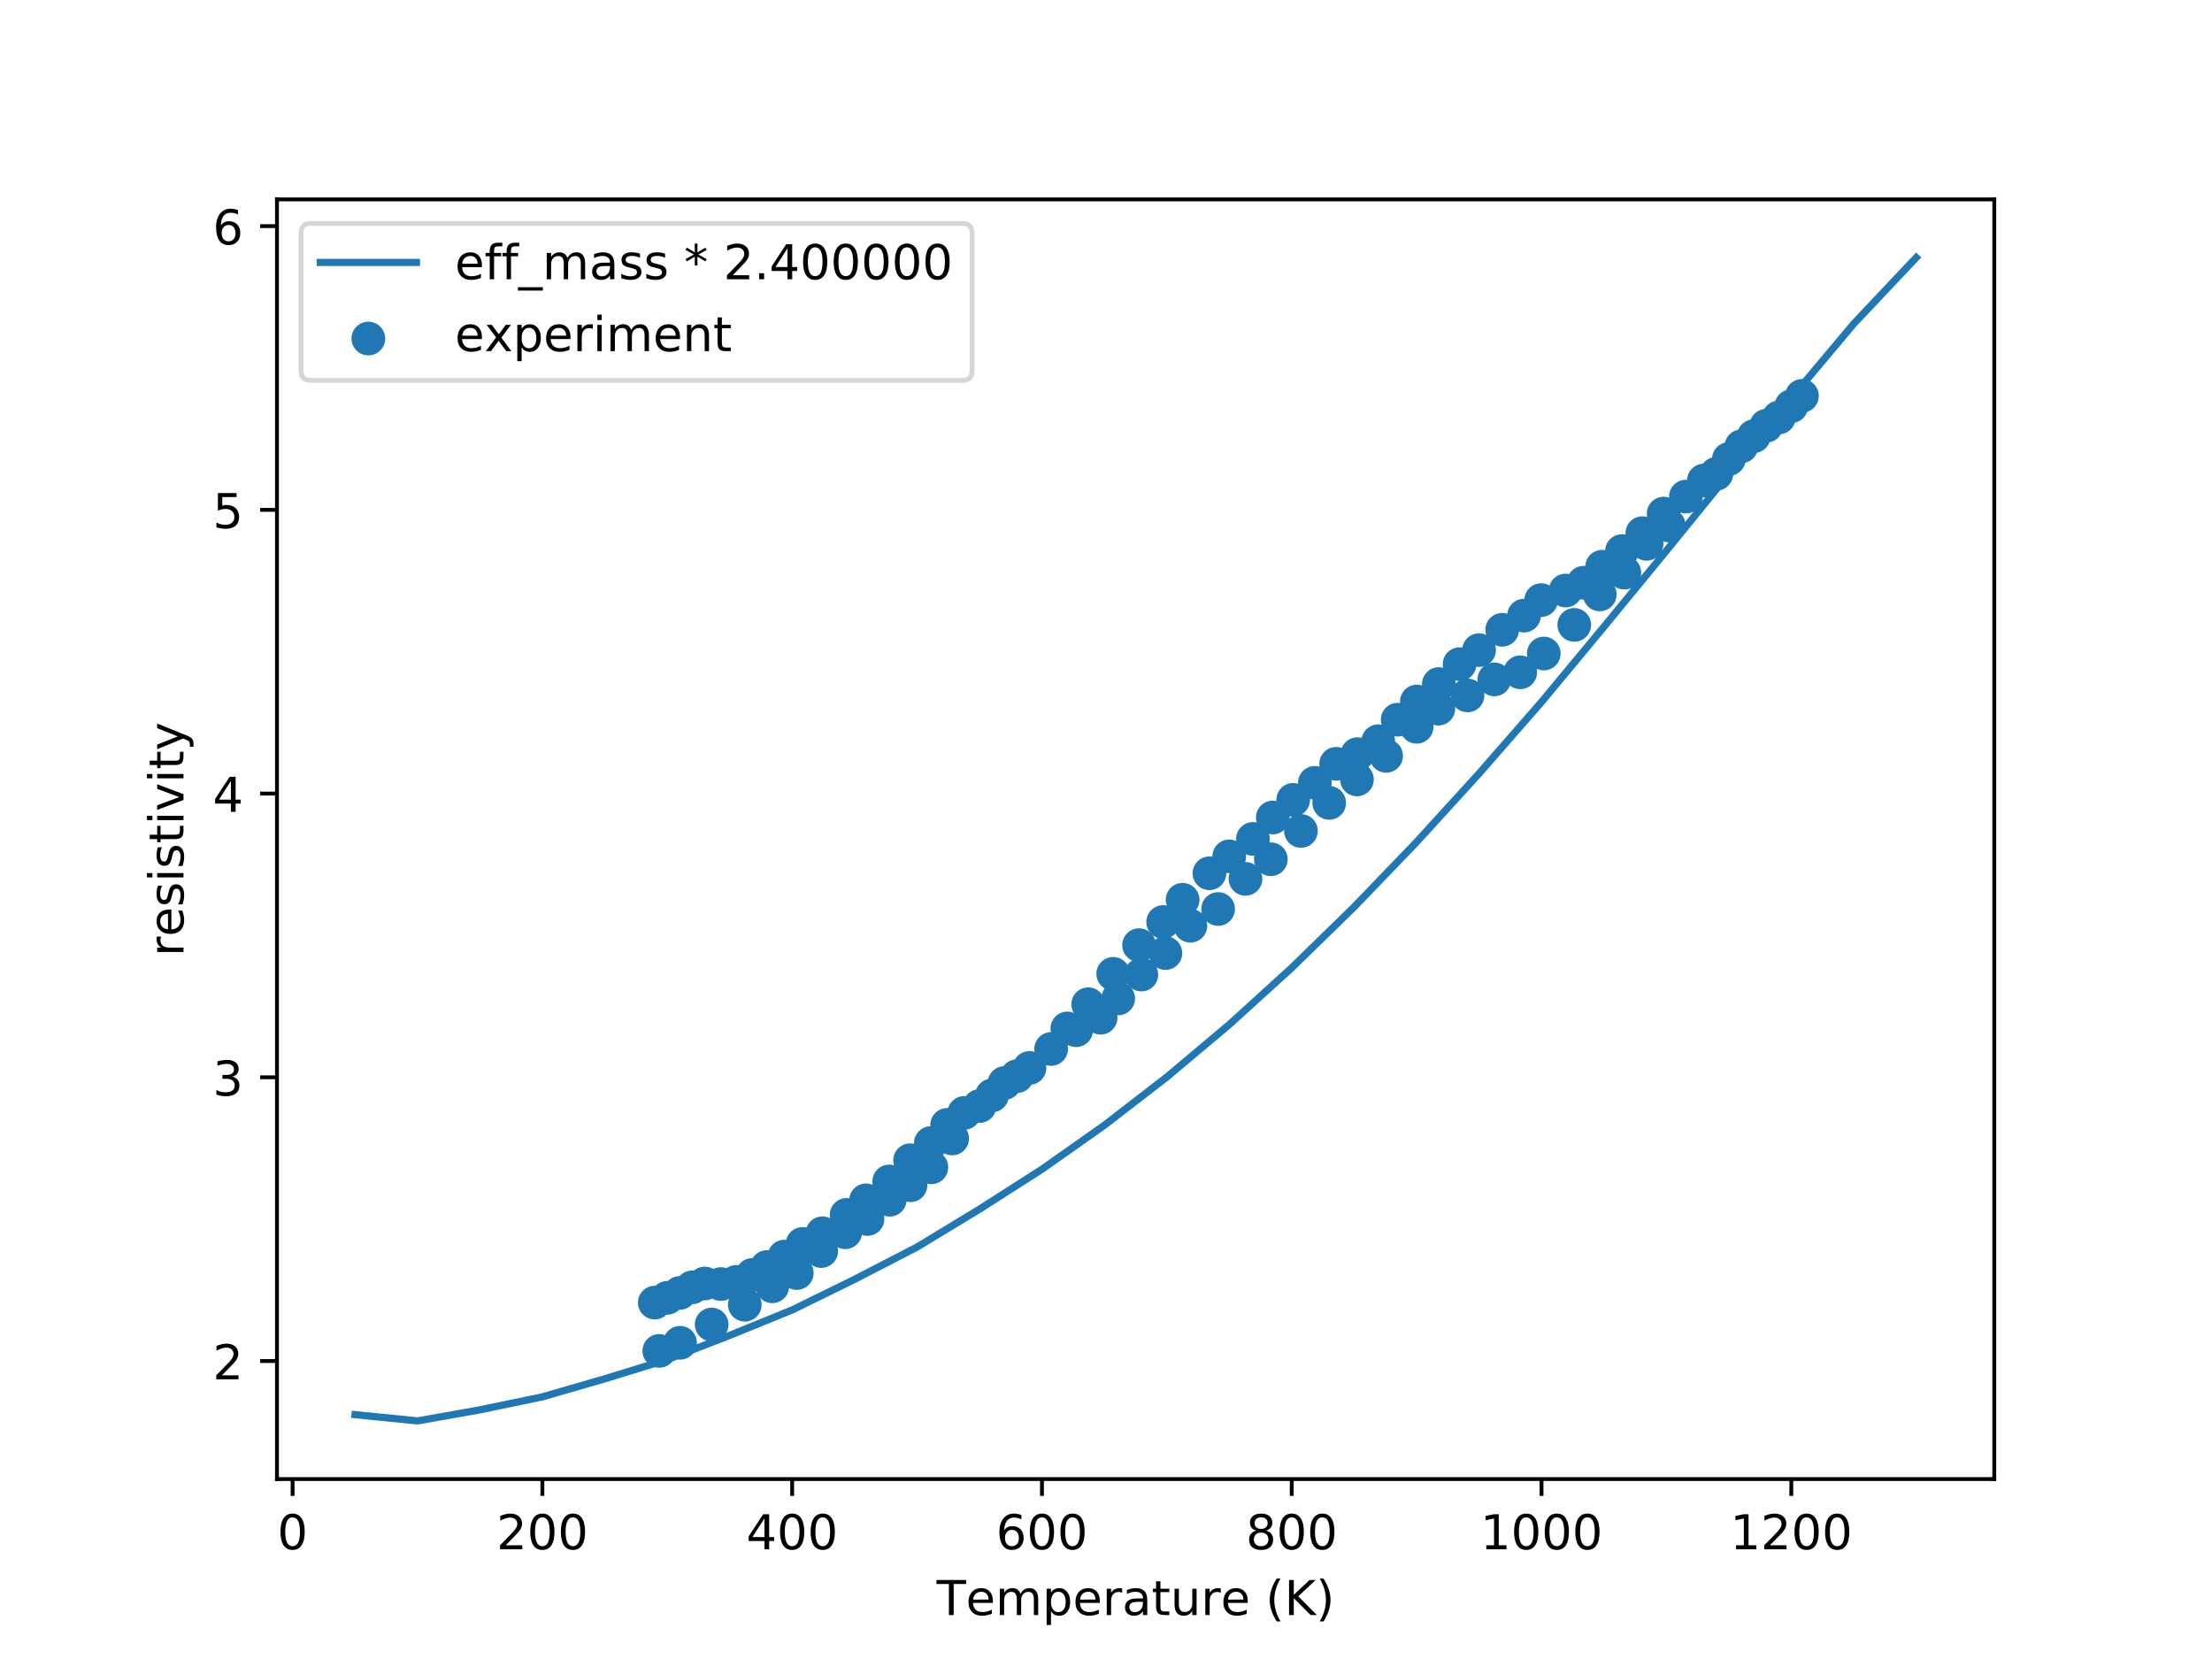 <?xml version="1.0" encoding="utf-8" standalone="no"?>
<!DOCTYPE svg PUBLIC "-//W3C//DTD SVG 1.1//EN"
  "http://www.w3.org/Graphics/SVG/1.1/DTD/svg11.dtd">
<!-- Created with matplotlib (http://matplotlib.org/) -->
<svg height="345pt" version="1.1" viewBox="0 0 460 345" width="460pt" xmlns="http://www.w3.org/2000/svg" xmlns:xlink="http://www.w3.org/1999/xlink">
 <defs>
  <style type="text/css">
*{stroke-linecap:butt;stroke-linejoin:round;}
  </style>
 </defs>
 <g id="figure_1">
  <g id="patch_1">
   <path d="M 0 345.6 
L 460.8 345.6 
L 460.8 0 
L 0 0 
z
" style="fill:#ffffff;"/>
  </g>
  <g id="axes_1">
   <g id="patch_2">
    <path d="M 57.6 307.584 
L 414.72 307.584 
L 414.72 41.472 
L 57.6 41.472 
z
" style="fill:#ffffff;"/>
   </g>
   <g id="PathCollection_1">
    <defs>
     <path d="M 0 3 
C 0.796 3 1.559 2.684 2.121 2.121 
C 2.684 1.559 3 0.796 3 0 
C 3 -0.796 2.684 -1.559 2.121 -2.121 
C 1.559 -2.684 0.796 -3 0 -3 
C -0.796 -3 -1.559 -2.684 -2.121 -2.121 
C -2.684 -1.559 -3 -0.796 -3 0 
C -3 0.796 -2.684 1.559 -2.121 2.121 
C -1.559 2.684 -0.796 3 0 3 
z
" id="mf2476597f6" style="stroke:#1f77b4;"/>
    </defs>
    <g clip-path="url(#p4daaf804d7)">
     <use style="fill:#1f77b4;stroke:#1f77b4;" x="137.101" xlink:href="#mf2476597f6" y="280.925"/>
     <use style="fill:#1f77b4;stroke:#1f77b4;" x="141.421" xlink:href="#mf2476597f6" y="279.24"/>
     <use style="fill:#1f77b4;stroke:#1f77b4;" x="136.164" xlink:href="#mf2476597f6" y="270.886"/>
     <use style="fill:#1f77b4;stroke:#1f77b4;" x="138.761" xlink:href="#mf2476597f6" y="269.891"/>
     <use style="fill:#1f77b4;stroke:#1f77b4;" x="141.358" xlink:href="#mf2476597f6" y="268.874"/>
     <use style="fill:#1f77b4;stroke:#1f77b4;" x="143.955" xlink:href="#mf2476597f6" y="267.707"/>
     <use style="fill:#1f77b4;stroke:#1f77b4;" x="146.553" xlink:href="#mf2476597f6" y="266.909"/>
     <use style="fill:#1f77b4;stroke:#1f77b4;" x="149.916" xlink:href="#mf2476597f6" y="267.028"/>
     <use style="fill:#1f77b4;stroke:#1f77b4;" x="153.091" xlink:href="#mf2476597f6" y="266.578"/>
     <use style="fill:#1f77b4;stroke:#1f77b4;" x="156.453" xlink:href="#mf2476597f6" y="265.136"/>
     <use style="fill:#1f77b4;stroke:#1f77b4;" x="166.9" xlink:href="#mf2476597f6" y="258.676"/>
     <use style="fill:#1f77b4;stroke:#1f77b4;" x="171.03" xlink:href="#mf2476597f6" y="256.464"/>
     <use style="fill:#1f77b4;stroke:#1f77b4;" x="160.608" xlink:href="#mf2476597f6" y="267.491"/>
     <use style="fill:#1f77b4;stroke:#1f77b4;" x="165.696" xlink:href="#mf2476597f6" y="264.738"/>
     <use style="fill:#1f77b4;stroke:#1f77b4;" x="170.781" xlink:href="#mf2476597f6" y="260.166"/>
     <use style="fill:#1f77b4;stroke:#1f77b4;" x="176.057" xlink:href="#mf2476597f6" y="252.648"/>
     <use style="fill:#1f77b4;stroke:#1f77b4;" x="175.784" xlink:href="#mf2476597f6" y="256.252"/>
     <use style="fill:#1f77b4;stroke:#1f77b4;" x="180.103" xlink:href="#mf2476597f6" y="249.611"/>
     <use style="fill:#1f77b4;stroke:#1f77b4;" x="180.404" xlink:href="#mf2476597f6" y="253.502"/>
     <use style="fill:#1f77b4;stroke:#1f77b4;" x="184.914" xlink:href="#mf2476597f6" y="245.689"/>
     <use style="fill:#1f77b4;stroke:#1f77b4;" x="185.024" xlink:href="#mf2476597f6" y="249.494"/>
     <use style="fill:#1f77b4;stroke:#1f77b4;" x="189.345" xlink:href="#mf2476597f6" y="246.482"/>
     <use style="fill:#1f77b4;stroke:#1f77b4;" x="189.259" xlink:href="#mf2476597f6" y="241.276"/>
     <use style="fill:#1f77b4;stroke:#1f77b4;" x="193.579" xlink:href="#mf2476597f6" y="237.704"/>
     <use style="fill:#1f77b4;stroke:#1f77b4;" x="193.691" xlink:href="#mf2476597f6" y="242.749"/>
     <use style="fill:#1f77b4;stroke:#1f77b4;" x="198.009" xlink:href="#mf2476597f6" y="236.757"/>
     <use style="fill:#1f77b4;stroke:#1f77b4;" x="196.968" xlink:href="#mf2476597f6" y="233.928"/>
     <use style="fill:#1f77b4;stroke:#1f77b4;" x="200.523" xlink:href="#mf2476597f6" y="231.436"/>
     <use style="fill:#1f77b4;stroke:#1f77b4;" x="203.695" xlink:href="#mf2476597f6" y="230.014"/>
     <use style="fill:#1f77b4;stroke:#1f77b4;" x="206.292" xlink:href="#mf2476597f6" y="227.799"/>
     <use style="fill:#1f77b4;stroke:#1f77b4;" x="208.889" xlink:href="#mf2476597f6" y="225.224"/>
     <use style="fill:#1f77b4;stroke:#1f77b4;" x="211.486" xlink:href="#mf2476597f6" y="223.8"/>
     <use style="fill:#1f77b4;stroke:#1f77b4;" x="214.083" xlink:href="#mf2476597f6" y="222.089"/>
     <use style="fill:#1f77b4;stroke:#1f77b4;" x="218.595" xlink:href="#mf2476597f6" y="218.137"/>
     <use style="fill:#1f77b4;stroke:#1f77b4;" x="221.958" xlink:href="#mf2476597f6" y="213.872"/>
     <use style="fill:#1f77b4;stroke:#1f77b4;" x="223.79" xlink:href="#mf2476597f6" y="214.241"/>
     <use style="fill:#1f77b4;stroke:#1f77b4;" x="228.878" xlink:href="#mf2476597f6" y="211.645"/>
     <use style="fill:#1f77b4;stroke:#1f77b4;" x="226.303" xlink:href="#mf2476597f6" y="208.832"/>
     <use style="fill:#1f77b4;stroke:#1f77b4;" x="232.541" xlink:href="#mf2476597f6" y="207.635"/>
     <use style="fill:#1f77b4;stroke:#1f77b4;" x="231.497" xlink:href="#mf2476597f6" y="202.516"/>
     <use style="fill:#1f77b4;stroke:#1f77b4;" x="237.352" xlink:href="#mf2476597f6" y="202.665"/>
     <use style="fill:#1f77b4;stroke:#1f77b4;" x="236.882" xlink:href="#mf2476597f6" y="196.551"/>
     <use style="fill:#1f77b4;stroke:#1f77b4;" x="242.356" xlink:href="#mf2476597f6" y="198.199"/>
     <use style="fill:#1f77b4;stroke:#1f77b4;" x="241.885" xlink:href="#mf2476597f6" y="191.736"/>
     <use style="fill:#1f77b4;stroke:#1f77b4;" x="247.55" xlink:href="#mf2476597f6" y="192.517"/>
     <use style="fill:#1f77b4;stroke:#1f77b4;" x="245.931" xlink:href="#mf2476597f6" y="187.108"/>
     <use style="fill:#1f77b4;stroke:#1f77b4;" x="253.32" xlink:href="#mf2476597f6" y="189.034"/>
     <use style="fill:#1f77b4;stroke:#1f77b4;" x="251.508" xlink:href="#mf2476597f6" y="181.604"/>
     <use style="fill:#1f77b4;stroke:#1f77b4;" x="255.636" xlink:href="#mf2476597f6" y="178.09"/>
     <use style="fill:#1f77b4;stroke:#1f77b4;" x="259.005" xlink:href="#mf2476597f6" y="182.767"/>
     <use style="fill:#1f77b4;stroke:#1f77b4;" x="264.282" xlink:href="#mf2476597f6" y="178.685"/>
     <use style="fill:#1f77b4;stroke:#1f77b4;" x="260.558" xlink:href="#mf2476597f6" y="174.459"/>
     <use style="fill:#1f77b4;stroke:#1f77b4;" x="264.685" xlink:href="#mf2476597f6" y="170.005"/>
     <use style="fill:#1f77b4;stroke:#1f77b4;" x="270.542" xlink:href="#mf2476597f6" y="172.804"/>
     <use style="fill:#1f77b4;stroke:#1f77b4;" x="268.923" xlink:href="#mf2476597f6" y="166.333"/>
     <use style="fill:#1f77b4;stroke:#1f77b4;" x="273.436" xlink:href="#mf2476597f6" y="162.797"/>
     <use style="fill:#1f77b4;stroke:#1f77b4;" x="276.42" xlink:href="#mf2476597f6" y="166.966"/>
     <use style="fill:#1f77b4;stroke:#1f77b4;" x="277.863" xlink:href="#mf2476597f6" y="158.838"/>
     <use style="fill:#1f77b4;stroke:#1f77b4;" x="282.188" xlink:href="#mf2476597f6" y="162.087"/>
     <use style="fill:#1f77b4;stroke:#1f77b4;" x="282.292" xlink:href="#mf2476597f6" y="156.824"/>
     <use style="fill:#1f77b4;stroke:#1f77b4;" x="286.614" xlink:href="#mf2476597f6" y="154.144"/>
     <use style="fill:#1f77b4;stroke:#1f77b4;" x="288.256" xlink:href="#mf2476597f6" y="157.188"/>
     <use style="fill:#1f77b4;stroke:#1f77b4;" x="290.659" xlink:href="#mf2476597f6" y="149.664"/>
     <use style="fill:#1f77b4;stroke:#1f77b4;" x="294.6" xlink:href="#mf2476597f6" y="151.148"/>
     <use style="fill:#1f77b4;stroke:#1f77b4;" x="299.112" xlink:href="#mf2476597f6" y="147.371"/>
     <use style="fill:#1f77b4;stroke:#1f77b4;" x="299.216" xlink:href="#mf2476597f6" y="142.25"/>
     <use style="fill:#1f77b4;stroke:#1f77b4;" x="303.537" xlink:href="#mf2476597f6" y="138.115"/>
     <use style="fill:#1f77b4;stroke:#1f77b4;" x="305.181" xlink:href="#mf2476597f6" y="144.62"/>
     <use style="fill:#1f77b4;stroke:#1f77b4;" x="307.582" xlink:href="#mf2476597f6" y="135.197"/>
     <use style="fill:#1f77b4;stroke:#1f77b4;" x="310.758" xlink:href="#mf2476597f6" y="141.284"/>
     <use style="fill:#1f77b4;stroke:#1f77b4;" x="312.392" xlink:href="#mf2476597f6" y="130.97"/>
     <use style="fill:#1f77b4;stroke:#1f77b4;" x="316.146" xlink:href="#mf2476597f6" y="139.81"/>
     <use style="fill:#1f77b4;stroke:#1f77b4;" x="321.039" xlink:href="#mf2476597f6" y="135.902"/>
     <use style="fill:#1f77b4;stroke:#1f77b4;" x="316.93" xlink:href="#mf2476597f6" y="128.02"/>
     <use style="fill:#1f77b4;stroke:#1f77b4;" x="327.381" xlink:href="#mf2476597f6" y="129.952"/>
     <use style="fill:#1f77b4;stroke:#1f77b4;" x="325.571" xlink:href="#mf2476597f6" y="122.807"/>
     <use style="fill:#1f77b4;stroke:#1f77b4;" x="329.317" xlink:href="#mf2476597f6" y="121.194"/>
     <use style="fill:#1f77b4;stroke:#1f77b4;" x="332.684" xlink:href="#mf2476597f6" y="123.612"/>
     <use style="fill:#1f77b4;stroke:#1f77b4;" x="333.171" xlink:href="#mf2476597f6" y="117.851"/>
     <use style="fill:#1f77b4;stroke:#1f77b4;" x="337.301" xlink:href="#mf2476597f6" y="114.596"/>
     <use style="fill:#1f77b4;stroke:#1f77b4;" x="337.794" xlink:href="#mf2476597f6" y="119.089"/>
     <use style="fill:#1f77b4;stroke:#1f77b4;" x="341.539" xlink:href="#mf2476597f6" y="110.872"/>
     <use style="fill:#1f77b4;stroke:#1f77b4;" x="342.414" xlink:href="#mf2476597f6" y="113.096"/>
     <use style="fill:#1f77b4;stroke:#1f77b4;" x="345.967" xlink:href="#mf2476597f6" y="106.804"/>
     <use style="fill:#1f77b4;stroke:#1f77b4;" x="347.035" xlink:href="#mf2476597f6" y="109.274"/>
     <use style="fill:#1f77b4;stroke:#1f77b4;" x="350.588" xlink:href="#mf2476597f6" y="103.275"/>
     <use style="fill:#1f77b4;stroke:#1f77b4;" x="354.334" xlink:href="#mf2476597f6" y="99.925"/>
     <use style="fill:#1f77b4;stroke:#1f77b4;" x="356.931" xlink:href="#mf2476597f6" y="98.528"/>
     <use style="fill:#1f77b4;stroke:#1f77b4;" x="359.529" xlink:href="#mf2476597f6" y="95.454"/>
     <use style="fill:#1f77b4;stroke:#1f77b4;" x="362.126" xlink:href="#mf2476597f6" y="92.821"/>
     <use style="fill:#1f77b4;stroke:#1f77b4;" x="364.723" xlink:href="#mf2476597f6" y="90.708"/>
     <use style="fill:#1f77b4;stroke:#1f77b4;" x="367.32" xlink:href="#mf2476597f6" y="88.539"/>
     <use style="fill:#1f77b4;stroke:#1f77b4;" x="369.918" xlink:href="#mf2476597f6" y="86.819"/>
     <use style="fill:#1f77b4;stroke:#1f77b4;" x="372.515" xlink:href="#mf2476597f6" y="84.471"/>
     <use style="fill:#1f77b4;stroke:#1f77b4;" x="374.728" xlink:href="#mf2476597f6" y="82.326"/>
     <use style="fill:#1f77b4;stroke:#1f77b4;" x="154.889" xlink:href="#mf2476597f6" y="271.319"/>
     <use style="fill:#1f77b4;stroke:#1f77b4;" x="147.995" xlink:href="#mf2476597f6" y="275.448"/>
     <use style="fill:#1f77b4;stroke:#1f77b4;" x="294.646" xlink:href="#mf2476597f6" y="145.884"/>
     <use style="fill:#1f77b4;stroke:#1f77b4;" x="320.493" xlink:href="#mf2476597f6" y="124.798"/>
     <use style="fill:#1f77b4;stroke:#1f77b4;" x="163.119" xlink:href="#mf2476597f6" y="261.317"/>
     <use style="fill:#1f77b4;stroke:#1f77b4;" x="159.481" xlink:href="#mf2476597f6" y="263.49"/>
    </g>
   </g>
   <g id="matplotlib.axis_1">
    <g id="xtick_1">
     <g id="line2d_1">
      <defs>
       <path d="M 0 0 
L 0 3.5 
" id="mfdf1ddf246" style="stroke:#000000;stroke-width:0.8;"/>
      </defs>
      <g>
       <use style="stroke:#000000;stroke-width:0.8;" x="60.847" xlink:href="#mfdf1ddf246" y="307.584"/>
      </g>
     </g>
     <g id="text_1">
      <!-- 0 -->
      <defs>
       <path d="M 31.781 66.406 
Q 24.172 66.406 20.328 58.906 
Q 16.5 51.422 16.5 36.375 
Q 16.5 21.391 20.328 13.891 
Q 24.172 6.391 31.781 6.391 
Q 39.453 6.391 43.281 13.891 
Q 47.125 21.391 47.125 36.375 
Q 47.125 51.422 43.281 58.906 
Q 39.453 66.406 31.781 66.406 
z
M 31.781 74.219 
Q 44.047 74.219 50.516 64.516 
Q 56.984 54.828 56.984 36.375 
Q 56.984 17.969 50.516 8.266 
Q 44.047 -1.422 31.781 -1.422 
Q 19.531 -1.422 13.062 8.266 
Q 6.594 17.969 6.594 36.375 
Q 6.594 54.828 13.062 64.516 
Q 19.531 74.219 31.781 74.219 
z
" id="DejaVuSans-30"/>
      </defs>
      <g transform="translate(57.665 322.182)scale(0.1 -0.1)">
       <use xlink:href="#DejaVuSans-30"/>
      </g>
     </g>
    </g>
    <g id="xtick_2">
     <g id="line2d_2">
      <g>
       <use style="stroke:#000000;stroke-width:0.8;" x="112.791" xlink:href="#mfdf1ddf246" y="307.584"/>
      </g>
     </g>
     <g id="text_2">
      <!-- 200 -->
      <defs>
       <path d="M 19.188 8.297 
L 53.609 8.297 
L 53.609 0 
L 7.328 0 
L 7.328 8.297 
Q 12.938 14.109 22.625 23.891 
Q 32.328 33.688 34.812 36.531 
Q 39.547 41.844 41.422 45.531 
Q 43.312 49.219 43.312 52.781 
Q 43.312 58.594 39.234 62.25 
Q 35.156 65.922 28.609 65.922 
Q 23.969 65.922 18.812 64.312 
Q 13.672 62.703 7.812 59.422 
L 7.812 69.391 
Q 13.766 71.781 18.938 73 
Q 24.125 74.219 28.422 74.219 
Q 39.75 74.219 46.484 68.547 
Q 53.219 62.891 53.219 53.422 
Q 53.219 48.922 51.531 44.891 
Q 49.859 40.875 45.406 35.406 
Q 44.188 33.984 37.641 27.219 
Q 31.109 20.453 19.188 8.297 
z
" id="DejaVuSans-32"/>
      </defs>
      <g transform="translate(103.248 322.182)scale(0.1 -0.1)">
       <use xlink:href="#DejaVuSans-32"/>
       <use x="63.623" xlink:href="#DejaVuSans-30"/>
       <use x="127.246" xlink:href="#DejaVuSans-30"/>
      </g>
     </g>
    </g>
    <g id="xtick_3">
     <g id="line2d_3">
      <g>
       <use style="stroke:#000000;stroke-width:0.8;" x="164.736" xlink:href="#mfdf1ddf246" y="307.584"/>
      </g>
     </g>
     <g id="text_3">
      <!-- 400 -->
      <defs>
       <path d="M 37.797 64.312 
L 12.891 25.391 
L 37.797 25.391 
z
M 35.203 72.906 
L 47.609 72.906 
L 47.609 25.391 
L 58.016 25.391 
L 58.016 17.188 
L 47.609 17.188 
L 47.609 0 
L 37.797 0 
L 37.797 17.188 
L 4.891 17.188 
L 4.891 26.703 
z
" id="DejaVuSans-34"/>
      </defs>
      <g transform="translate(155.192 322.182)scale(0.1 -0.1)">
       <use xlink:href="#DejaVuSans-34"/>
       <use x="63.623" xlink:href="#DejaVuSans-30"/>
       <use x="127.246" xlink:href="#DejaVuSans-30"/>
      </g>
     </g>
    </g>
    <g id="xtick_4">
     <g id="line2d_4">
      <g>
       <use style="stroke:#000000;stroke-width:0.8;" x="216.681" xlink:href="#mfdf1ddf246" y="307.584"/>
      </g>
     </g>
     <g id="text_4">
      <!-- 600 -->
      <defs>
       <path d="M 33.016 40.375 
Q 26.375 40.375 22.484 35.828 
Q 18.609 31.297 18.609 23.391 
Q 18.609 15.531 22.484 10.953 
Q 26.375 6.391 33.016 6.391 
Q 39.656 6.391 43.531 10.953 
Q 47.406 15.531 47.406 23.391 
Q 47.406 31.297 43.531 35.828 
Q 39.656 40.375 33.016 40.375 
z
M 52.594 71.297 
L 52.594 62.312 
Q 48.875 64.062 45.094 64.984 
Q 41.312 65.922 37.594 65.922 
Q 27.828 65.922 22.672 59.328 
Q 17.531 52.734 16.797 39.406 
Q 19.672 43.656 24.016 45.922 
Q 28.375 48.188 33.594 48.188 
Q 44.578 48.188 50.953 41.516 
Q 57.328 34.859 57.328 23.391 
Q 57.328 12.156 50.688 5.359 
Q 44.047 -1.422 33.016 -1.422 
Q 20.359 -1.422 13.672 8.266 
Q 6.984 17.969 6.984 36.375 
Q 6.984 53.656 15.188 63.938 
Q 23.391 74.219 37.203 74.219 
Q 40.922 74.219 44.703 73.484 
Q 48.484 72.75 52.594 71.297 
z
" id="DejaVuSans-36"/>
      </defs>
      <g transform="translate(207.137 322.182)scale(0.1 -0.1)">
       <use xlink:href="#DejaVuSans-36"/>
       <use x="63.623" xlink:href="#DejaVuSans-30"/>
       <use x="127.246" xlink:href="#DejaVuSans-30"/>
      </g>
     </g>
    </g>
    <g id="xtick_5">
     <g id="line2d_5">
      <g>
       <use style="stroke:#000000;stroke-width:0.8;" x="268.625" xlink:href="#mfdf1ddf246" y="307.584"/>
      </g>
     </g>
     <g id="text_5">
      <!-- 800 -->
      <defs>
       <path d="M 31.781 34.625 
Q 24.75 34.625 20.719 30.859 
Q 16.703 27.094 16.703 20.516 
Q 16.703 13.922 20.719 10.156 
Q 24.75 6.391 31.781 6.391 
Q 38.812 6.391 42.859 10.172 
Q 46.922 13.969 46.922 20.516 
Q 46.922 27.094 42.891 30.859 
Q 38.875 34.625 31.781 34.625 
z
M 21.922 38.812 
Q 15.578 40.375 12.031 44.719 
Q 8.5 49.078 8.5 55.328 
Q 8.5 64.062 14.719 69.141 
Q 20.953 74.219 31.781 74.219 
Q 42.672 74.219 48.875 69.141 
Q 55.078 64.062 55.078 55.328 
Q 55.078 49.078 51.531 44.719 
Q 48 40.375 41.703 38.812 
Q 48.828 37.156 52.797 32.312 
Q 56.781 27.484 56.781 20.516 
Q 56.781 9.906 50.312 4.234 
Q 43.844 -1.422 31.781 -1.422 
Q 19.734 -1.422 13.25 4.234 
Q 6.781 9.906 6.781 20.516 
Q 6.781 27.484 10.781 32.312 
Q 14.797 37.156 21.922 38.812 
z
M 18.312 54.391 
Q 18.312 48.734 21.844 45.562 
Q 25.391 42.391 31.781 42.391 
Q 38.141 42.391 41.719 45.562 
Q 45.312 48.734 45.312 54.391 
Q 45.312 60.062 41.719 63.234 
Q 38.141 66.406 31.781 66.406 
Q 25.391 66.406 21.844 63.234 
Q 18.312 60.062 18.312 54.391 
z
" id="DejaVuSans-38"/>
      </defs>
      <g transform="translate(259.082 322.182)scale(0.1 -0.1)">
       <use xlink:href="#DejaVuSans-38"/>
       <use x="63.623" xlink:href="#DejaVuSans-30"/>
       <use x="127.246" xlink:href="#DejaVuSans-30"/>
      </g>
     </g>
    </g>
    <g id="xtick_6">
     <g id="line2d_6">
      <g>
       <use style="stroke:#000000;stroke-width:0.8;" x="320.57" xlink:href="#mfdf1ddf246" y="307.584"/>
      </g>
     </g>
     <g id="text_6">
      <!-- 1000 -->
      <defs>
       <path d="M 12.406 8.297 
L 28.516 8.297 
L 28.516 63.922 
L 10.984 60.406 
L 10.984 69.391 
L 28.422 72.906 
L 38.281 72.906 
L 38.281 8.297 
L 54.391 8.297 
L 54.391 0 
L 12.406 0 
z
" id="DejaVuSans-31"/>
      </defs>
      <g transform="translate(307.845 322.182)scale(0.1 -0.1)">
       <use xlink:href="#DejaVuSans-31"/>
       <use x="63.623" xlink:href="#DejaVuSans-30"/>
       <use x="127.246" xlink:href="#DejaVuSans-30"/>
       <use x="190.869" xlink:href="#DejaVuSans-30"/>
      </g>
     </g>
    </g>
    <g id="xtick_7">
     <g id="line2d_7">
      <g>
       <use style="stroke:#000000;stroke-width:0.8;" x="372.515" xlink:href="#mfdf1ddf246" y="307.584"/>
      </g>
     </g>
     <g id="text_7">
      <!-- 1200 -->
      <g transform="translate(359.79 322.182)scale(0.1 -0.1)">
       <use xlink:href="#DejaVuSans-31"/>
       <use x="63.623" xlink:href="#DejaVuSans-32"/>
       <use x="127.246" xlink:href="#DejaVuSans-30"/>
       <use x="190.869" xlink:href="#DejaVuSans-30"/>
      </g>
     </g>
    </g>
    <g id="text_8">
     <!-- Temperature (K) -->
     <defs>
      <path d="M -0.297 72.906 
L 61.375 72.906 
L 61.375 64.594 
L 35.5 64.594 
L 35.5 0 
L 25.594 0 
L 25.594 64.594 
L -0.297 64.594 
z
" id="DejaVuSans-54"/>
      <path d="M 56.203 29.594 
L 56.203 25.203 
L 14.891 25.203 
Q 15.484 15.922 20.484 11.062 
Q 25.484 6.203 34.422 6.203 
Q 39.594 6.203 44.453 7.469 
Q 49.312 8.734 54.109 11.281 
L 54.109 2.781 
Q 49.266 0.734 44.188 -0.344 
Q 39.109 -1.422 33.891 -1.422 
Q 20.797 -1.422 13.156 6.188 
Q 5.516 13.812 5.516 26.812 
Q 5.516 40.234 12.766 48.109 
Q 20.016 56 32.328 56 
Q 43.359 56 49.781 48.891 
Q 56.203 41.797 56.203 29.594 
z
M 47.219 32.234 
Q 47.125 39.594 43.094 43.984 
Q 39.062 48.391 32.422 48.391 
Q 24.906 48.391 20.391 44.141 
Q 15.875 39.891 15.188 32.172 
z
" id="DejaVuSans-65"/>
      <path d="M 52 44.188 
Q 55.375 50.25 60.062 53.125 
Q 64.75 56 71.094 56 
Q 79.641 56 84.281 50.016 
Q 88.922 44.047 88.922 33.016 
L 88.922 0 
L 79.891 0 
L 79.891 32.719 
Q 79.891 40.578 77.094 44.375 
Q 74.312 48.188 68.609 48.188 
Q 61.625 48.188 57.562 43.547 
Q 53.516 38.922 53.516 30.906 
L 53.516 0 
L 44.484 0 
L 44.484 32.719 
Q 44.484 40.625 41.703 44.406 
Q 38.922 48.188 33.109 48.188 
Q 26.219 48.188 22.156 43.531 
Q 18.109 38.875 18.109 30.906 
L 18.109 0 
L 9.078 0 
L 9.078 54.688 
L 18.109 54.688 
L 18.109 46.188 
Q 21.188 51.219 25.484 53.609 
Q 29.781 56 35.688 56 
Q 41.656 56 45.828 52.969 
Q 50 49.953 52 44.188 
z
" id="DejaVuSans-6d"/>
      <path d="M 18.109 8.203 
L 18.109 -20.797 
L 9.078 -20.797 
L 9.078 54.688 
L 18.109 54.688 
L 18.109 46.391 
Q 20.953 51.266 25.266 53.625 
Q 29.594 56 35.594 56 
Q 45.562 56 51.781 48.094 
Q 58.016 40.188 58.016 27.297 
Q 58.016 14.406 51.781 6.484 
Q 45.562 -1.422 35.594 -1.422 
Q 29.594 -1.422 25.266 0.953 
Q 20.953 3.328 18.109 8.203 
z
M 48.688 27.297 
Q 48.688 37.203 44.609 42.844 
Q 40.531 48.484 33.406 48.484 
Q 26.266 48.484 22.188 42.844 
Q 18.109 37.203 18.109 27.297 
Q 18.109 17.391 22.188 11.75 
Q 26.266 6.109 33.406 6.109 
Q 40.531 6.109 44.609 11.75 
Q 48.688 17.391 48.688 27.297 
z
" id="DejaVuSans-70"/>
      <path d="M 41.109 46.297 
Q 39.594 47.172 37.812 47.578 
Q 36.031 48 33.891 48 
Q 26.266 48 22.188 43.047 
Q 18.109 38.094 18.109 28.812 
L 18.109 0 
L 9.078 0 
L 9.078 54.688 
L 18.109 54.688 
L 18.109 46.188 
Q 20.953 51.172 25.484 53.578 
Q 30.031 56 36.531 56 
Q 37.453 56 38.578 55.875 
Q 39.703 55.766 41.062 55.516 
z
" id="DejaVuSans-72"/>
      <path d="M 34.281 27.484 
Q 23.391 27.484 19.188 25 
Q 14.984 22.516 14.984 16.5 
Q 14.984 11.719 18.141 8.906 
Q 21.297 6.109 26.703 6.109 
Q 34.188 6.109 38.703 11.406 
Q 43.219 16.703 43.219 25.484 
L 43.219 27.484 
z
M 52.203 31.203 
L 52.203 0 
L 43.219 0 
L 43.219 8.297 
Q 40.141 3.328 35.547 0.953 
Q 30.953 -1.422 24.312 -1.422 
Q 15.922 -1.422 10.953 3.297 
Q 6 8.016 6 15.922 
Q 6 25.141 12.172 29.828 
Q 18.359 34.516 30.609 34.516 
L 43.219 34.516 
L 43.219 35.406 
Q 43.219 41.609 39.141 45 
Q 35.062 48.391 27.688 48.391 
Q 23 48.391 18.547 47.266 
Q 14.109 46.141 10.016 43.891 
L 10.016 52.203 
Q 14.938 54.109 19.578 55.047 
Q 24.219 56 28.609 56 
Q 40.484 56 46.344 49.844 
Q 52.203 43.703 52.203 31.203 
z
" id="DejaVuSans-61"/>
      <path d="M 18.312 70.219 
L 18.312 54.688 
L 36.812 54.688 
L 36.812 47.703 
L 18.312 47.703 
L 18.312 18.016 
Q 18.312 11.328 20.141 9.422 
Q 21.969 7.516 27.594 7.516 
L 36.812 7.516 
L 36.812 0 
L 27.594 0 
Q 17.188 0 13.234 3.875 
Q 9.281 7.766 9.281 18.016 
L 9.281 47.703 
L 2.688 47.703 
L 2.688 54.688 
L 9.281 54.688 
L 9.281 70.219 
z
" id="DejaVuSans-74"/>
      <path d="M 8.5 21.578 
L 8.5 54.688 
L 17.484 54.688 
L 17.484 21.922 
Q 17.484 14.156 20.5 10.266 
Q 23.531 6.391 29.594 6.391 
Q 36.859 6.391 41.078 11.031 
Q 45.312 15.672 45.312 23.688 
L 45.312 54.688 
L 54.297 54.688 
L 54.297 0 
L 45.312 0 
L 45.312 8.406 
Q 42.047 3.422 37.719 1 
Q 33.406 -1.422 27.688 -1.422 
Q 18.266 -1.422 13.375 4.438 
Q 8.5 10.297 8.5 21.578 
z
M 31.109 56 
z
" id="DejaVuSans-75"/>
      <path id="DejaVuSans-20"/>
      <path d="M 31 75.875 
Q 24.469 64.656 21.281 53.656 
Q 18.109 42.672 18.109 31.391 
Q 18.109 20.125 21.312 9.062 
Q 24.516 -2 31 -13.188 
L 23.188 -13.188 
Q 15.875 -1.703 12.234 9.375 
Q 8.594 20.453 8.594 31.391 
Q 8.594 42.281 12.203 53.312 
Q 15.828 64.359 23.188 75.875 
z
" id="DejaVuSans-28"/>
      <path d="M 9.812 72.906 
L 19.672 72.906 
L 19.672 42.094 
L 52.391 72.906 
L 65.094 72.906 
L 28.906 38.922 
L 67.672 0 
L 54.688 0 
L 19.672 35.109 
L 19.672 0 
L 9.812 0 
z
" id="DejaVuSans-4b"/>
      <path d="M 8.016 75.875 
L 15.828 75.875 
Q 23.141 64.359 26.781 53.312 
Q 30.422 42.281 30.422 31.391 
Q 30.422 20.453 26.781 9.375 
Q 23.141 -1.703 15.828 -13.188 
L 8.016 -13.188 
Q 14.5 -2 17.703 9.062 
Q 20.906 20.125 20.906 31.391 
Q 20.906 42.672 17.703 53.656 
Q 14.5 64.656 8.016 75.875 
z
" id="DejaVuSans-29"/>
     </defs>
     <g transform="translate(194.773 335.861)scale(0.1 -0.1)">
      <use xlink:href="#DejaVuSans-54"/>
      <use x="60.818" xlink:href="#DejaVuSans-65"/>
      <use x="122.342" xlink:href="#DejaVuSans-6d"/>
      <use x="219.754" xlink:href="#DejaVuSans-70"/>
      <use x="283.23" xlink:href="#DejaVuSans-65"/>
      <use x="344.754" xlink:href="#DejaVuSans-72"/>
      <use x="385.867" xlink:href="#DejaVuSans-61"/>
      <use x="447.146" xlink:href="#DejaVuSans-74"/>
      <use x="486.355" xlink:href="#DejaVuSans-75"/>
      <use x="549.734" xlink:href="#DejaVuSans-72"/>
      <use x="590.816" xlink:href="#DejaVuSans-65"/>
      <use x="652.34" xlink:href="#DejaVuSans-20"/>
      <use x="684.127" xlink:href="#DejaVuSans-28"/>
      <use x="723.141" xlink:href="#DejaVuSans-4b"/>
      <use x="788.717" xlink:href="#DejaVuSans-29"/>
     </g>
    </g>
   </g>
   <g id="matplotlib.axis_2">
    <g id="ytick_1">
     <g id="line2d_8">
      <defs>
       <path d="M 0 0 
L -3.5 0 
" id="ma2e156fe42" style="stroke:#000000;stroke-width:0.8;"/>
      </defs>
      <g>
       <use style="stroke:#000000;stroke-width:0.8;" x="57.6" xlink:href="#ma2e156fe42" y="283.038"/>
      </g>
     </g>
     <g id="text_9">
      <!-- 2 -->
      <g transform="translate(44.237 286.837)scale(0.1 -0.1)">
       <use xlink:href="#DejaVuSans-32"/>
      </g>
     </g>
    </g>
    <g id="ytick_2">
     <g id="line2d_9">
      <g>
       <use style="stroke:#000000;stroke-width:0.8;" x="57.6" xlink:href="#ma2e156fe42" y="224.035"/>
      </g>
     </g>
     <g id="text_10">
      <!-- 3 -->
      <defs>
       <path d="M 40.578 39.312 
Q 47.656 37.797 51.625 33 
Q 55.609 28.219 55.609 21.188 
Q 55.609 10.406 48.188 4.484 
Q 40.766 -1.422 27.094 -1.422 
Q 22.516 -1.422 17.656 -0.516 
Q 12.797 0.391 7.625 2.203 
L 7.625 11.719 
Q 11.719 9.328 16.594 8.109 
Q 21.484 6.891 26.812 6.891 
Q 36.078 6.891 40.938 10.547 
Q 45.797 14.203 45.797 21.188 
Q 45.797 27.641 41.281 31.266 
Q 36.766 34.906 28.719 34.906 
L 20.219 34.906 
L 20.219 43.016 
L 29.109 43.016 
Q 36.375 43.016 40.234 45.922 
Q 44.094 48.828 44.094 54.297 
Q 44.094 59.906 40.109 62.906 
Q 36.141 65.922 28.719 65.922 
Q 24.656 65.922 20.016 65.031 
Q 15.375 64.156 9.812 62.312 
L 9.812 71.094 
Q 15.438 72.656 20.344 73.438 
Q 25.25 74.219 29.594 74.219 
Q 40.828 74.219 47.359 69.109 
Q 53.906 64.016 53.906 55.328 
Q 53.906 49.266 50.438 45.094 
Q 46.969 40.922 40.578 39.312 
z
" id="DejaVuSans-33"/>
      </defs>
      <g transform="translate(44.237 227.835)scale(0.1 -0.1)">
       <use xlink:href="#DejaVuSans-33"/>
      </g>
     </g>
    </g>
    <g id="ytick_3">
     <g id="line2d_10">
      <g>
       <use style="stroke:#000000;stroke-width:0.8;" x="57.6" xlink:href="#ma2e156fe42" y="165.033"/>
      </g>
     </g>
     <g id="text_11">
      <!-- 4 -->
      <g transform="translate(44.237 168.832)scale(0.1 -0.1)">
       <use xlink:href="#DejaVuSans-34"/>
      </g>
     </g>
    </g>
    <g id="ytick_4">
     <g id="line2d_11">
      <g>
       <use style="stroke:#000000;stroke-width:0.8;" x="57.6" xlink:href="#ma2e156fe42" y="106.03"/>
      </g>
     </g>
     <g id="text_12">
      <!-- 5 -->
      <defs>
       <path d="M 10.797 72.906 
L 49.516 72.906 
L 49.516 64.594 
L 19.828 64.594 
L 19.828 46.734 
Q 21.969 47.469 24.109 47.828 
Q 26.266 48.188 28.422 48.188 
Q 40.625 48.188 47.75 41.5 
Q 54.891 34.812 54.891 23.391 
Q 54.891 11.625 47.562 5.094 
Q 40.234 -1.422 26.906 -1.422 
Q 22.312 -1.422 17.547 -0.641 
Q 12.797 0.141 7.719 1.703 
L 7.719 11.625 
Q 12.109 9.234 16.797 8.062 
Q 21.484 6.891 26.703 6.891 
Q 35.156 6.891 40.078 11.328 
Q 45.016 15.766 45.016 23.391 
Q 45.016 31 40.078 35.438 
Q 35.156 39.891 26.703 39.891 
Q 22.75 39.891 18.812 39.016 
Q 14.891 38.141 10.797 36.281 
z
" id="DejaVuSans-35"/>
      </defs>
      <g transform="translate(44.237 109.829)scale(0.1 -0.1)">
       <use xlink:href="#DejaVuSans-35"/>
      </g>
     </g>
    </g>
    <g id="ytick_5">
     <g id="line2d_12">
      <g>
       <use style="stroke:#000000;stroke-width:0.8;" x="57.6" xlink:href="#ma2e156fe42" y="47.028"/>
      </g>
     </g>
     <g id="text_13">
      <!-- 6 -->
      <g transform="translate(44.237 50.827)scale(0.1 -0.1)">
       <use xlink:href="#DejaVuSans-36"/>
      </g>
     </g>
    </g>
    <g id="text_14">
     <!-- resistivity -->
     <defs>
      <path d="M 44.281 53.078 
L 44.281 44.578 
Q 40.484 46.531 36.375 47.5 
Q 32.281 48.484 27.875 48.484 
Q 21.188 48.484 17.844 46.438 
Q 14.5 44.391 14.5 40.281 
Q 14.5 37.156 16.891 35.375 
Q 19.281 33.594 26.516 31.984 
L 29.594 31.297 
Q 39.156 29.25 43.188 25.516 
Q 47.219 21.781 47.219 15.094 
Q 47.219 7.469 41.188 3.016 
Q 35.156 -1.422 24.609 -1.422 
Q 20.219 -1.422 15.453 -0.562 
Q 10.688 0.297 5.422 2 
L 5.422 11.281 
Q 10.406 8.688 15.234 7.391 
Q 20.062 6.109 24.812 6.109 
Q 31.156 6.109 34.562 8.281 
Q 37.984 10.453 37.984 14.406 
Q 37.984 18.062 35.516 20.016 
Q 33.062 21.969 24.703 23.781 
L 21.578 24.516 
Q 13.234 26.266 9.516 29.906 
Q 5.812 33.547 5.812 39.891 
Q 5.812 47.609 11.281 51.797 
Q 16.75 56 26.812 56 
Q 31.781 56 36.172 55.266 
Q 40.578 54.547 44.281 53.078 
z
" id="DejaVuSans-73"/>
      <path d="M 9.422 54.688 
L 18.406 54.688 
L 18.406 0 
L 9.422 0 
z
M 9.422 75.984 
L 18.406 75.984 
L 18.406 64.594 
L 9.422 64.594 
z
" id="DejaVuSans-69"/>
      <path d="M 2.984 54.688 
L 12.5 54.688 
L 29.594 8.797 
L 46.688 54.688 
L 56.203 54.688 
L 35.688 0 
L 23.484 0 
z
" id="DejaVuSans-76"/>
      <path d="M 32.172 -5.078 
Q 28.375 -14.844 24.75 -17.812 
Q 21.141 -20.797 15.094 -20.797 
L 7.906 -20.797 
L 7.906 -13.281 
L 13.188 -13.281 
Q 16.891 -13.281 18.938 -11.516 
Q 21 -9.766 23.484 -3.219 
L 25.094 0.875 
L 2.984 54.688 
L 12.5 54.688 
L 29.594 11.922 
L 46.688 54.688 
L 56.203 54.688 
z
" id="DejaVuSans-79"/>
     </defs>
     <g transform="translate(38.158 198.874)rotate(-90)scale(0.1 -0.1)">
      <use xlink:href="#DejaVuSans-72"/>
      <use x="41.082" xlink:href="#DejaVuSans-65"/>
      <use x="102.605" xlink:href="#DejaVuSans-73"/>
      <use x="154.705" xlink:href="#DejaVuSans-69"/>
      <use x="182.488" xlink:href="#DejaVuSans-73"/>
      <use x="234.588" xlink:href="#DejaVuSans-74"/>
      <use x="273.797" xlink:href="#DejaVuSans-69"/>
      <use x="301.58" xlink:href="#DejaVuSans-76"/>
      <use x="360.76" xlink:href="#DejaVuSans-69"/>
      <use x="388.543" xlink:href="#DejaVuSans-74"/>
      <use x="427.752" xlink:href="#DejaVuSans-79"/>
     </g>
    </g>
   </g>
   <g id="line2d_13">
    <path clip-path="url(#p4daaf804d7)" d="M 73.833 294.186 
L 86.819 295.488 
L 99.805 293.184 
L 112.791 290.484 
L 125.777 286.73 
L 138.764 282.731 
L 151.75 277.699 
L 164.736 272.415 
L 177.722 266.044 
L 190.708 259.332 
L 203.695 251.456 
L 216.681 243.151 
L 229.667 233.997 
L 242.653 223.971 
L 255.639 213.06 
L 268.625 201.262 
L 281.612 188.594 
L 294.598 175.099 
L 307.584 160.853 
L 320.57 145.983 
L 333.556 130.337 
L 346.543 114.522 
L 359.529 98.534 
L 372.515 82.787 
L 385.501 67.329 
L 398.487 53.568 
" style="fill:none;stroke:#1f77b4;stroke-linecap:square;stroke-width:1.5;"/>
   </g>
   <g id="patch_3">
    <path d="M 57.6 307.584 
L 57.6 41.472 
" style="fill:none;stroke:#000000;stroke-linecap:square;stroke-linejoin:miter;stroke-width:0.8;"/>
   </g>
   <g id="patch_4">
    <path d="M 414.72 307.584 
L 414.72 41.472 
" style="fill:none;stroke:#000000;stroke-linecap:square;stroke-linejoin:miter;stroke-width:0.8;"/>
   </g>
   <g id="patch_5">
    <path d="M 57.6 307.584 
L 414.72 307.584 
" style="fill:none;stroke:#000000;stroke-linecap:square;stroke-linejoin:miter;stroke-width:0.8;"/>
   </g>
   <g id="patch_6">
    <path d="M 57.6 41.472 
L 414.72 41.472 
" style="fill:none;stroke:#000000;stroke-linecap:square;stroke-linejoin:miter;stroke-width:0.8;"/>
   </g>
   <g id="legend_1">
    <g id="patch_7">
     <path d="M 64.6 79.106 
L 200.153 79.106 
Q 202.153 79.106 202.153 77.106 
L 202.153 48.472 
Q 202.153 46.472 200.153 46.472 
L 64.6 46.472 
Q 62.6 46.472 62.6 48.472 
L 62.6 77.106 
Q 62.6 79.106 64.6 79.106 
z
" style="fill:#ffffff;opacity:0.8;stroke:#cccccc;stroke-linejoin:miter;"/>
    </g>
    <g id="line2d_14">
     <path d="M 66.6 54.57 
L 86.6 54.57 
" style="fill:none;stroke:#1f77b4;stroke-linecap:square;stroke-width:1.5;"/>
    </g>
    <g id="line2d_15"/>
    <g id="text_15">
     <!-- eff_mass * 2.400000 -->
     <defs>
      <path d="M 37.109 75.984 
L 37.109 68.5 
L 28.516 68.5 
Q 23.688 68.5 21.797 66.547 
Q 19.922 64.594 19.922 59.516 
L 19.922 54.688 
L 34.719 54.688 
L 34.719 47.703 
L 19.922 47.703 
L 19.922 0 
L 10.891 0 
L 10.891 47.703 
L 2.297 47.703 
L 2.297 54.688 
L 10.891 54.688 
L 10.891 58.5 
Q 10.891 67.625 15.141 71.797 
Q 19.391 75.984 28.609 75.984 
z
" id="DejaVuSans-66"/>
      <path d="M 50.984 -16.609 
L 50.984 -23.578 
L -0.984 -23.578 
L -0.984 -16.609 
z
" id="DejaVuSans-5f"/>
      <path d="M 47.016 60.891 
L 29.5 51.422 
L 47.016 41.891 
L 44.188 37.109 
L 27.781 47.016 
L 27.781 28.609 
L 22.219 28.609 
L 22.219 47.016 
L 5.812 37.109 
L 2.984 41.891 
L 20.516 51.422 
L 2.984 60.891 
L 5.812 65.719 
L 22.219 55.812 
L 22.219 74.219 
L 27.781 74.219 
L 27.781 55.812 
L 44.188 65.719 
z
" id="DejaVuSans-2a"/>
      <path d="M 10.688 12.406 
L 21 12.406 
L 21 0 
L 10.688 0 
z
" id="DejaVuSans-2e"/>
     </defs>
     <g transform="translate(94.6 58.07)scale(0.1 -0.1)">
      <use xlink:href="#DejaVuSans-65"/>
      <use x="61.523" xlink:href="#DejaVuSans-66"/>
      <use x="96.729" xlink:href="#DejaVuSans-66"/>
      <use x="131.934" xlink:href="#DejaVuSans-5f"/>
      <use x="181.934" xlink:href="#DejaVuSans-6d"/>
      <use x="279.346" xlink:href="#DejaVuSans-61"/>
      <use x="340.625" xlink:href="#DejaVuSans-73"/>
      <use x="392.725" xlink:href="#DejaVuSans-73"/>
      <use x="444.824" xlink:href="#DejaVuSans-20"/>
      <use x="476.611" xlink:href="#DejaVuSans-2a"/>
      <use x="526.611" xlink:href="#DejaVuSans-20"/>
      <use x="558.398" xlink:href="#DejaVuSans-32"/>
      <use x="622.021" xlink:href="#DejaVuSans-2e"/>
      <use x="653.809" xlink:href="#DejaVuSans-34"/>
      <use x="717.432" xlink:href="#DejaVuSans-30"/>
      <use x="781.055" xlink:href="#DejaVuSans-30"/>
      <use x="844.678" xlink:href="#DejaVuSans-30"/>
      <use x="908.301" xlink:href="#DejaVuSans-30"/>
      <use x="971.924" xlink:href="#DejaVuSans-30"/>
     </g>
    </g>
    <g id="PathCollection_2">
     <g>
      <use style="fill:#1f77b4;stroke:#1f77b4;" x="76.6" xlink:href="#mf2476597f6" y="70.402"/>
     </g>
    </g>
    <g id="text_16">
     <!-- experiment -->
     <defs>
      <path d="M 54.891 54.688 
L 35.109 28.078 
L 55.906 0 
L 45.312 0 
L 29.391 21.484 
L 13.484 0 
L 2.875 0 
L 24.125 28.609 
L 4.688 54.688 
L 15.281 54.688 
L 29.781 35.203 
L 44.281 54.688 
z
" id="DejaVuSans-78"/>
      <path d="M 54.891 33.016 
L 54.891 0 
L 45.906 0 
L 45.906 32.719 
Q 45.906 40.484 42.875 44.328 
Q 39.844 48.188 33.797 48.188 
Q 26.516 48.188 22.312 43.547 
Q 18.109 38.922 18.109 30.906 
L 18.109 0 
L 9.078 0 
L 9.078 54.688 
L 18.109 54.688 
L 18.109 46.188 
Q 21.344 51.125 25.703 53.562 
Q 30.078 56 35.797 56 
Q 45.219 56 50.047 50.172 
Q 54.891 44.344 54.891 33.016 
z
" id="DejaVuSans-6e"/>
     </defs>
     <g transform="translate(94.6 73.027)scale(0.1 -0.1)">
      <use xlink:href="#DejaVuSans-65"/>
      <use x="61.508" xlink:href="#DejaVuSans-78"/>
      <use x="120.688" xlink:href="#DejaVuSans-70"/>
      <use x="184.164" xlink:href="#DejaVuSans-65"/>
      <use x="245.688" xlink:href="#DejaVuSans-72"/>
      <use x="286.801" xlink:href="#DejaVuSans-69"/>
      <use x="314.584" xlink:href="#DejaVuSans-6d"/>
      <use x="411.996" xlink:href="#DejaVuSans-65"/>
      <use x="473.52" xlink:href="#DejaVuSans-6e"/>
      <use x="536.898" xlink:href="#DejaVuSans-74"/>
     </g>
    </g>
   </g>
  </g>
 </g>
 <defs>
  <clipPath id="p4daaf804d7">
   <rect height="266.112" width="357.12" x="57.6" y="41.472"/>
  </clipPath>
 </defs>
</svg>
